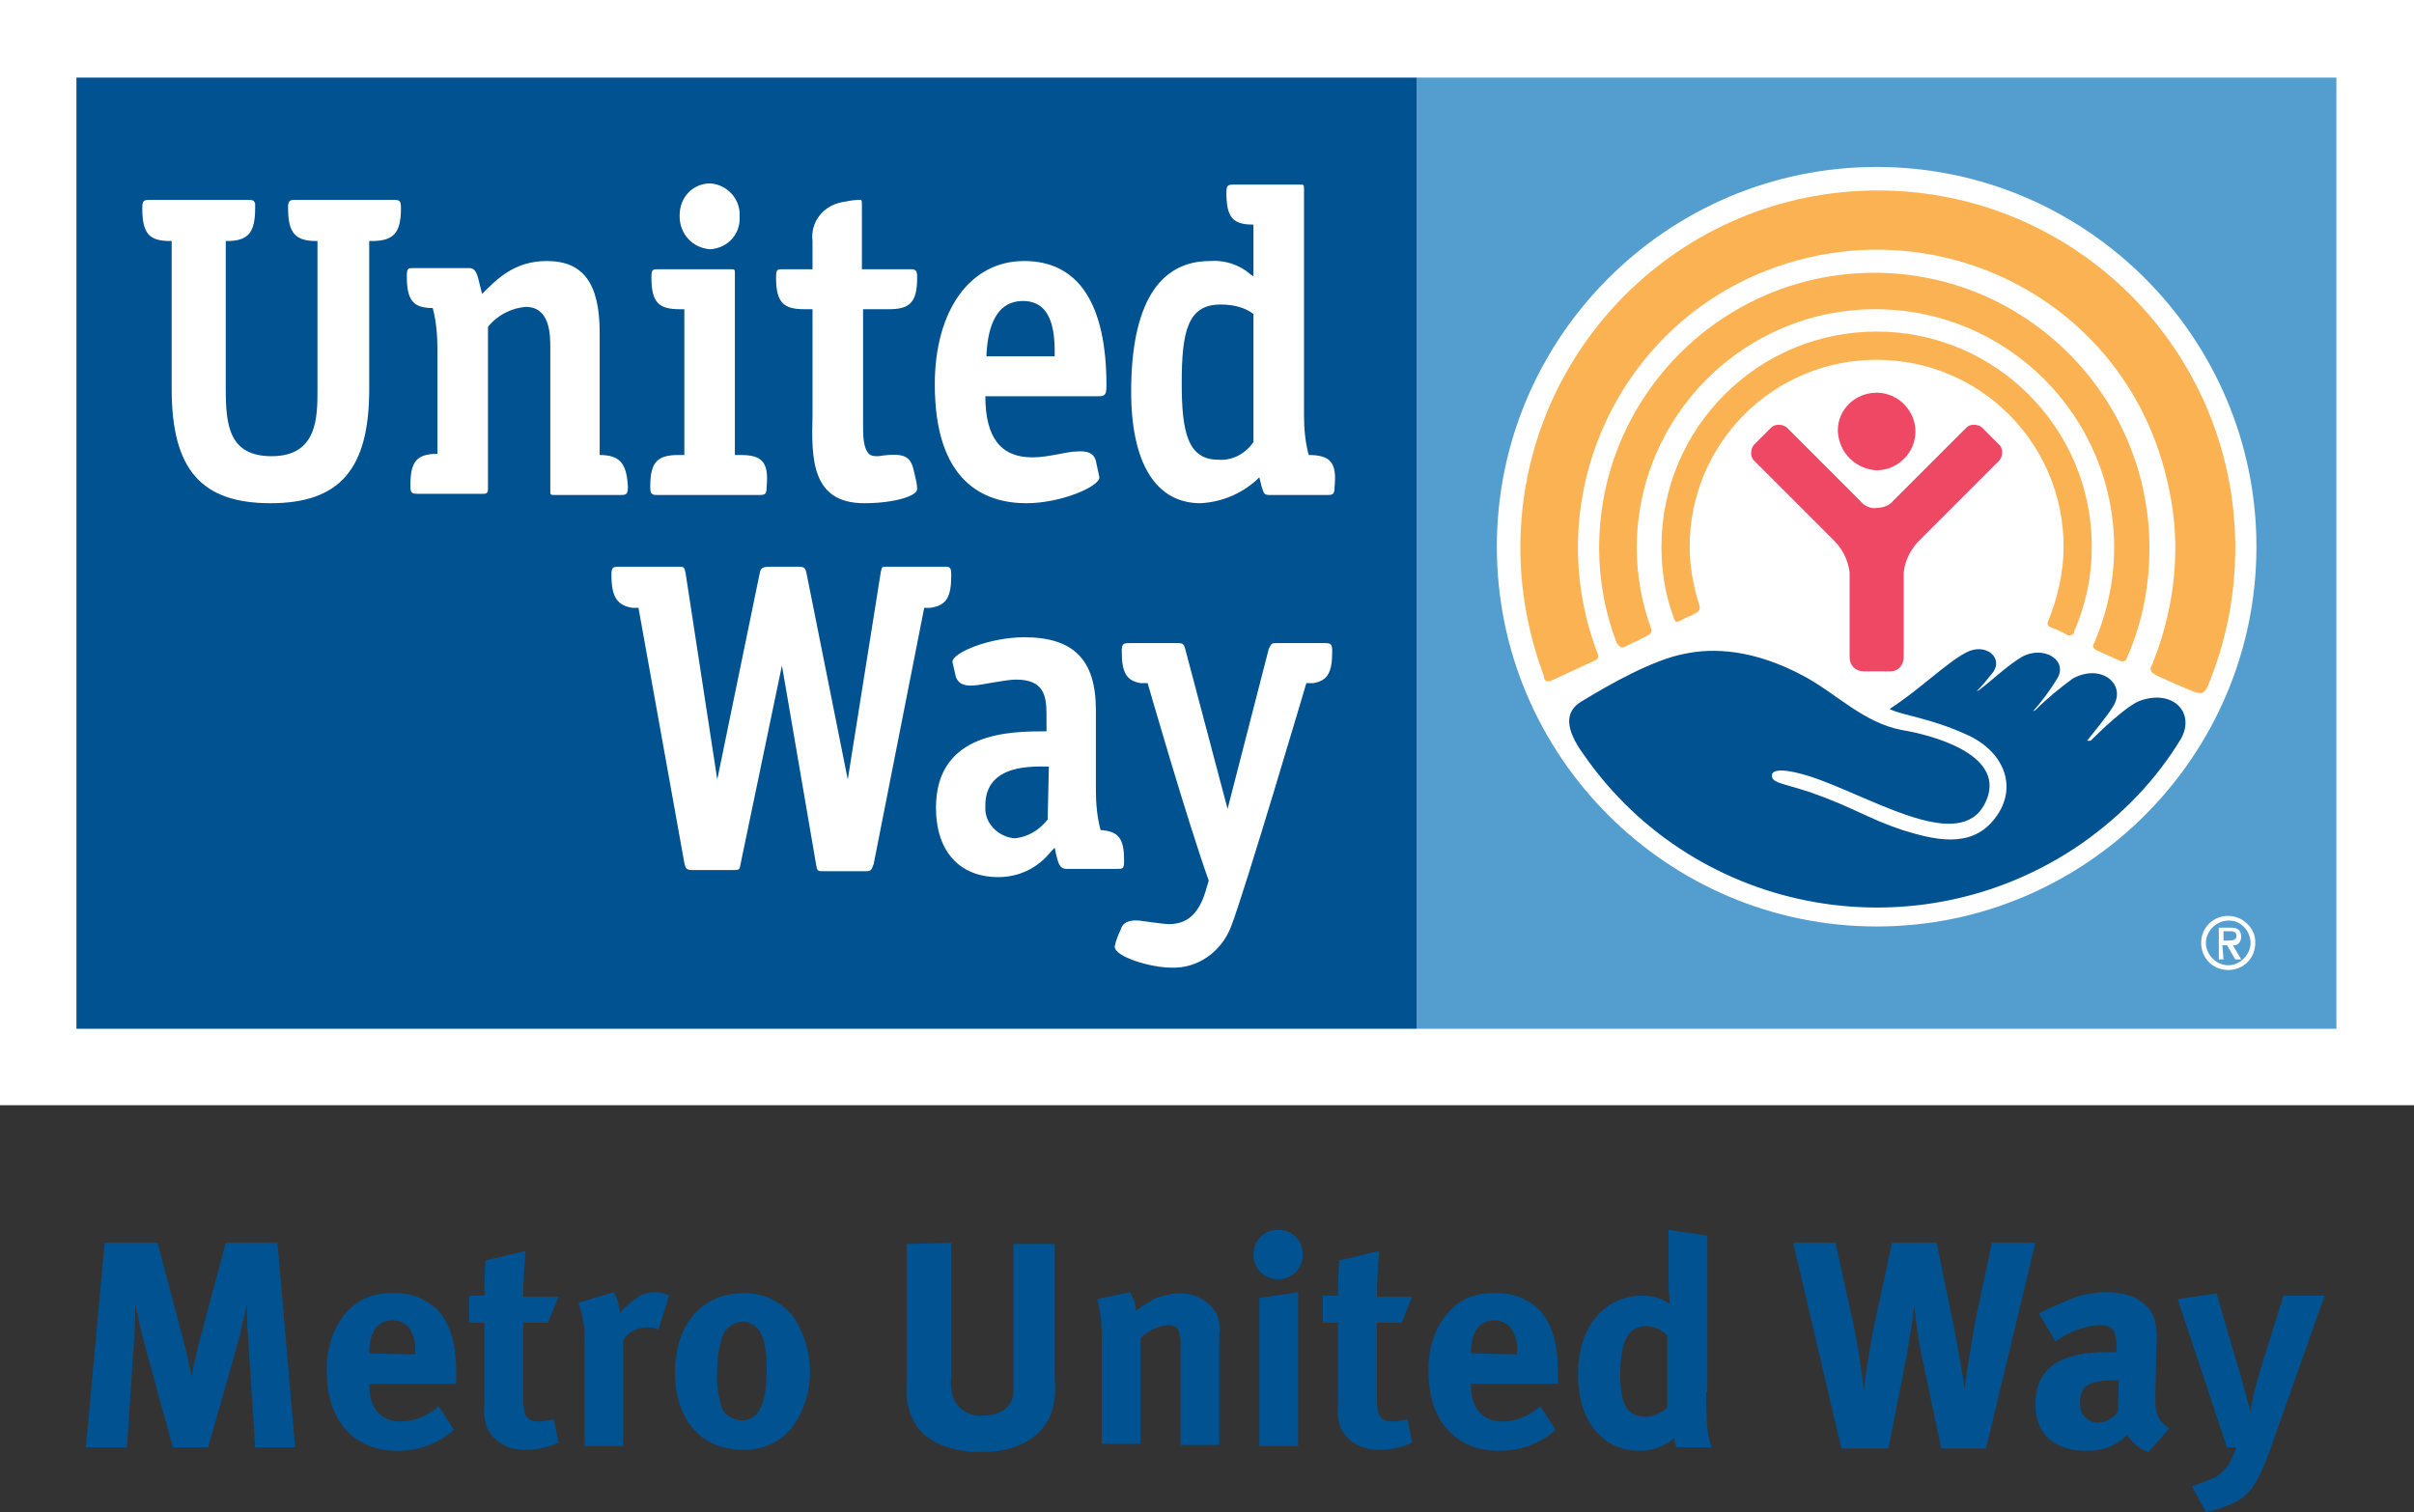 <?xml version="1.0" encoding="utf-8"?>
<!-- Generator: Adobe Illustrator 22.1.0, SVG Export Plug-In . SVG Version: 6.00 Build 0)  -->
<svg version="1.1" id="Layer_1" xmlns="http://www.w3.org/2000/svg" xmlns:xlink="http://www.w3.org/1999/xlink" x="0px" y="0px"
	 viewBox="0 0 205.3 128.6" style="enable-background:new 0 0 205.3 128.6;" xml:space="preserve">
<rect x="0" y="0" width="205.3" height="128.6" fill="#333333" stroke="none"/>
<style type="text/css">
	.st0{fill:#FFFFFF;}
	.st1{fill:#549ECF;}
	.st2{fill:#005290;}
	.st3{fill:#FBB253;}
	.st4{fill:#EF4865;}
	.st5{fill:none;}
</style>
<title>MUW-logo-color</title>
<path id="white-rectangle" class="st0" d="M0,0h205.3v94H0V0z"/>
<rect id="blue-square" x="120.5" y="6.6" class="st1" width="78.2" height="80.9"/>
<path id="blue-rectangle" class="st2" d="M6.5,6.6h114v80.9H6.5V6.6z"/>
<path id="circle" class="st0" d="M191.9,46.5c0,17.8-14.5,32.3-32.3,32.3s-32.3-14.5-32.3-32.3c0-17.8,14.5-32.3,32.3-32.3
	C177.4,14.2,191.9,28.7,191.9,46.5z"/>
<path id="hand" class="st2" d="M182,59.6c-1.1,0.4-3.3,2.5-4.2,3.4h-0.3c0.3-0.4,1.8-2.2,2.2-2.9c1.2-1.9-1-3.7-3.4-2.4
	c-1.1,0.8-2.2,1.7-3.2,2.7l-0.2,0.1c0.7-0.8,1.4-1.7,2-2.7c1.1-1.6-1.1-3-3-1.9c-1.3,0.8-2.4,1.9-3.6,2.8l-0.2,0.1
	c0.5-0.5,0.9-1,1.3-1.5c1.1-1.3-0.5-2.7-2.2-1.8s-4,3.2-6.5,4.8c1.2,0.6,3.3,0.7,6.6,2.2s4.4,4.7,2.2,7.3c-2,2.4-5.1,1.6-7.7,0.8
	c-3-1-4.1-1.9-7.8-3.2c-2.4-0.8-3.4-0.8-3.3-1.5s2.1-0.3,4,0.4c5.4,2,12.5,6.4,14.3,1.6c1.4-3.8-4.8-5.4-7.2-5.8
	c-3.3-0.6-5.6-3.1-8.4-4.6c-4.3-2.3-7.7-2.4-10.1-1.9c-2.7,0.5-6.4,2.6-8.7,4c-1.6,0.9-1.5,2.4,0.1,4.6c9.6,13.8,28.6,17.1,42.4,7.5
	c3.4-2.4,6.3-5.4,8.4-8.9C186.7,60.6,184.8,58.6,182,59.6z"/>
<path id="trademark" class="st0" d="M187.2,80.2c0-1.3,1-2.3,2.3-2.3c1.2,0,2.3,1,2.3,2.2c0,0,0,0.1,0,0.1c0,1.3-1,2.3-2.3,2.3
	S187.2,81.5,187.2,80.2z M191.4,80.2c0-1-0.8-1.9-1.8-1.9c0,0-0.1,0-0.1,0c-1,0-1.9,0.9-1.9,1.9s0.9,1.9,1.9,1.9
	C190.5,82.1,191.4,81.2,191.4,80.2L191.4,80.2L191.4,80.2z M189.1,81.6h-0.4v-2.7h1c0.6,0,0.9,0.2,0.9,0.8c0,0.3-0.2,0.7-0.6,0.7
	c0,0-0.1,0-0.1,0l0.7,1.2h-0.5l-0.7-1.2H189L189.1,81.6L189.1,81.6z M189.1,80h0.4c0.5,0,0.7-0.1,0.7-0.4s-0.2-0.4-0.6-0.4h-0.5
	L189.1,80L189.1,80z"/>
<path id="sun" class="st3" d="M142.9,52.8c0.3-0.2,1.1-0.5,1.4-0.7c0.3-0.2,0.3-0.4,0.2-0.7c-0.5-1.6-0.8-3.2-0.8-4.9
	c0-8.8,7.1-15.9,15.9-15.9c8.8,0,15.9,7.1,15.9,15.9c0,2.2-0.5,4.3-1.3,6.3c-0.1,0.2-0.1,0.4,0.1,0.5c0,0,0,0,0,0
	c0.5,0.2,1,0.4,1.5,0.7c0.2,0.1,0.5,0,0.6-0.2c0,0,0-0.1,0-0.1c1-2.3,1.5-4.7,1.5-7.2c0-10.1-8.2-18.3-18.3-18.3
	c-10.1,0-18.3,8.2-18.3,18.3c0,2,0.3,4,1,5.9C142.4,52.8,142.5,53,142.9,52.8z M138.2,55c0.4-0.2,1.7-0.8,2-1s0.3-0.4,0.2-0.6
	c-0.8-2.2-1.2-4.5-1.2-6.8c0-11.2,9.1-20.3,20.3-20.3s20.3,9.1,20.3,20.3c0,2.8-0.6,5.5-1.7,8.1c-0.1,0.1-0.2,0.4,0.2,0.6
	s1.8,0.8,2,0.9s0.5,0.1,0.6-0.3c1.3-2.9,1.9-6.1,1.9-9.3c0-12.9-10.5-23.4-23.4-23.4c-12.9,0-23.4,10.5-23.4,23.4
	c0,2.8,0.5,5.5,1.5,8.1C137.7,54.9,137.8,55.2,138.2,55z M131.9,57.9c0.5-0.2,3.2-1.5,3.7-1.7s0.3-0.6,0.2-0.8
	c-4.9-13.1,1.8-27.8,15-32.6s27.8,1.8,32.6,15c1,2.8,1.6,5.8,1.6,8.8c0,3.4-0.7,6.8-2,10c-0.2,0.2-0.1,0.6,0.2,0.7
	c0,0,0.1,0.1,0.1,0.1c0.4,0.2,3.1,1.4,3.5,1.5s0.6,0.1,0.9-0.4c1.6-3.8,2.4-7.8,2.4-11.9c0-16.8-13.6-30.4-30.4-30.4
	s-30.4,13.6-30.4,30.4c0,3.7,0.7,7.4,2,10.9C131.3,57.7,131.4,58.1,131.9,57.9z"/>
<path id="person" class="st4" d="M159.6,40c1.8,0,3.3-1.5,3.3-3.3c0-1.8-1.5-3.3-3.3-3.3c0,0,0,0,0,0c-1.8,0-3.3,1.4-3.3,3.2
	c0,0,0,0,0,0.1C156.4,38.5,157.8,39.9,159.6,40z M160.8,57.1c0.6,0,1.1-0.5,1.1-1.2c0,0,0,0,0,0v-7.2c0.1-1,0.6-2,1.3-2.7l6.7-6.7
	c0.4-0.3,0.5-1,0.2-1.4c-0.1-0.1-0.1-0.1-0.2-0.2l-1.2-1.2c-0.3-0.4-1-0.5-1.4-0.2c-0.1,0.1-0.1,0.1-0.2,0.2l-6.1,6.1
	c-0.3,0.4-0.9,0.6-1.4,0.6c-0.5,0.1-1.1-0.2-1.4-0.6l-6.1-6.1c-0.3-0.4-1-0.5-1.4-0.2c-0.1,0.1-0.1,0.1-0.2,0.2l-1.2,1.2
	c-0.4,0.3-0.5,1-0.2,1.4c0.1,0.1,0.1,0.1,0.2,0.2L156,46c0.7,0.7,1.2,1.7,1.3,2.7v7.2c0,0.7,0.5,1.2,1.2,1.2H160.8z"/>
<path id="metro-united-way" class="st2" d="M13.4,105.7l2.3,8.7c0.3,1.2,0.4,1.8,0.6,2.7c0.1-0.9,0.4-1.8,0.6-2.8l2.3-8.6h4.4
	l1.5,17.4h-3.4l-0.6-9.3c-0.1-1.1-0.1-2-0.1-2.9c-0.2,1-0.4,1.6-0.6,2.7l-2.7,9.5h-3l-2.5-9.1c-0.2-0.9-0.5-2.1-0.7-3.1
	c0,1,0,2-0.1,3.1l-0.6,9.1H7.3l1.6-17.4L13.4,105.7z M38.6,121.6c-1.3,1.2-3,1.8-4.8,1.8c-3.7,0-6-2.6-6-6.6
	c-0.1-1.8,0.4-3.7,1.6-5.1c1-1.2,2.5-1.8,4-1.7c1.4-0.1,2.7,0.4,3.7,1.3c1.2,1.2,1.7,2.9,1.7,5.6v0.8h-7.4v0.1c0,2,1,3.1,2.7,3.1
	c1.2,0,2.3-0.5,3.2-1.3L38.6,121.6z M35.3,115.2V115c0.1-0.7-0.1-1.3-0.4-1.9c-0.3-0.5-0.9-0.8-1.5-0.8c-1.3,0-2,1-2,2.8L35.3,115.2
	L35.3,115.2z M46.6,112.5h-2.1v6.4c0,1.6,0.3,2,1.4,2c0.4,0,0.8-0.1,1.2-0.2l0.4,2c-0.9,0.4-1.8,0.6-2.7,0.6
	c-1.4,0.1-2.8-0.6-3.4-1.9c-0.2-0.6-0.3-1.3-0.2-2v-6.9h-1.3v-2.3h1.3c0-1,0-2,0.1-3l3.4-0.8c-0.1,1.2-0.2,2.6-0.2,3.9h3L46.6,112.5
	z M52.2,109.9c0.3,0.5,0.5,1.2,0.5,1.8c0.5-0.6,1.2-1.2,1.9-1.6c0.4-0.1,0.7-0.2,1.1-0.2c0.4,0,0.8,0.1,1.2,0.3l-0.9,2.9
	c-0.3-0.2-0.7-0.2-1-0.2c-0.8,0-1.6,0.4-2,1.1v9h-3.3v-8.5c0.1-1.3-0.1-2.5-0.5-3.7L52.2,109.9z M67.4,111.9c2,2.9,2,6.8-0.1,9.6
	c-1,1.2-2.6,1.9-4.2,1.8c-3.5,0-5.7-2.6-5.7-6.6s2.3-6.7,5.7-6.7C64.8,109.9,66.3,110.6,67.4,111.9z M61.4,113.8
	c-0.3,0.9-0.4,1.9-0.4,2.8c-0.1,1.1,0.1,2.2,0.4,3.2c0.3,0.6,1,1,1.7,1c1.4,0,2.1-1.3,2.1-4.3c0-1.7-0.2-2.8-0.7-3.4
	c-0.3-0.4-0.8-0.7-1.4-0.7C62.3,112.5,61.6,113,61.4,113.8z M80.9,105.7v11.4c-0.1,0.7,0,1.4,0.3,2.1c0.5,0.8,1.4,1.3,2.4,1.2
	c1.5,0,2.5-0.7,2.6-2v-12.6h3.5v11.7c0.1,0.9,0,1.8-0.3,2.7c-0.5,1.4-2.1,3.3-5.9,3.3c-2.6,0-4.6-0.8-5.6-2.3
	c-0.6-1-0.9-2.1-0.8-3.3v-12.1L80.9,105.7L80.9,105.7z M96.1,109.9c0.3,0.5,0.5,1,0.5,1.6c0.5-0.4,1-0.7,1.5-1
	c0.7-0.3,1.5-0.5,2.3-0.5c1.3,0,2.5,0.7,3.1,1.8c0.2,0.6,0.3,1.2,0.2,1.8v9.3h-3.3v-8.3c0-1.5-0.2-1.9-1.1-1.9
	c-0.9,0.1-1.7,0.5-2.3,1.1v9h-3.3v-9.3c0-1-0.1-2-0.4-3L96.1,109.9z M110.8,106.7c0,1.2-0.9,2.1-2.1,2.1s-2.1-0.9-2.1-2.1
	s0.9-2.1,2.1-2.1l0,0C109.9,104.6,110.8,105.5,110.8,106.7z M110.4,109.9V123h-3.3v-12.6L110.4,109.9z M119.2,112.5h-2.1v6.4
	c0,1.6,0.3,2,1.4,2c0.4,0,0.8-0.1,1.2-0.2l0.4,2c-0.9,0.4-1.8,0.6-2.7,0.6c-1.4,0.1-2.8-0.6-3.4-1.9c-0.2-0.6-0.3-1.3-0.2-2v-6.9
	h-1.3v-2.3h1.3c0-1,0-2,0.1-3l3.4-0.8c-0.1,1.2-0.2,2.6-0.2,3.9h3L119.2,112.5z M132.3,121.6c-1.3,1.2-3,1.8-4.8,1.8
	c-3.7,0-6-2.6-6-6.6c-0.1-1.8,0.4-3.7,1.6-5.1c1-1.2,2.5-1.8,4-1.7c1.4-0.1,2.7,0.4,3.7,1.3c1.2,1.2,1.7,2.9,1.7,5.6v0.8h-7.4v0.1
	c0,2,1,3.1,2.7,3.1c1.2,0,2.3-0.5,3.2-1.3L132.3,121.6z M129,115.2V115c0.1-0.7-0.1-1.3-0.4-1.9c-0.3-0.5-0.9-0.8-1.5-0.8
	c-1.3,0-2,1-2,2.8L129,115.2L129,115.2z M145.1,118.4c0,3.1,0.2,4.2,0.5,4.7h-3c-0.1-0.2-0.2-0.5-0.2-0.8c-0.8,0.7-1.8,1.1-2.9,1.1
	c-3.2,0-5.3-2.5-5.3-6.5s2.2-6.7,5.5-6.7c0.8,0,1.6,0.2,2.3,0.7c0-0.3-0.1-1.1-0.1-1.9v-4.4l3.3,0.5v13.3H145.1z M140,112.8
	c-1.5,0-2.2,1.2-2.2,4.1c0,2.7,0.6,3.6,2.3,3.6c0.6-0.1,1.2-0.3,1.7-0.8v-6.1C141.3,113.1,140.7,112.8,140,112.8z M156.1,105.7
	l1.5,6.8c0.4,1.9,0.7,3.8,0.9,5.7c0.1-0.7,0.4-3.1,0.9-5.5l1.5-7h3.8l1.6,7.8c0.3,1.6,0.8,4.6,0.8,4.6c0-0.5,0.6-4.1,0.9-5.8
	l1.4-6.6h3.7l-4.2,17.5h-3.8l-1.5-7.1c-0.4-1.6-0.6-3.3-0.8-5c0,0-0.3,2.4-0.8,5l-1.4,7.1h-4l-4.1-17.5H156.1z M175.6,110.7
	c1.1-0.5,2.3-0.8,3.5-0.8c2.1,0,3.6,0.8,4.1,2.2c0.2,0.7,0.3,1.5,0.2,2.3l-0.1,4.3v0.2c0,1.4,0.2,1.9,1.2,2.6l-1.8,2
	c-0.8-0.3-1.4-0.8-1.8-1.5c-0.2,0.3-0.5,0.5-0.8,0.7c-0.8,0.5-1.7,0.7-2.6,0.7c-2.8,0-4.4-1.4-4.4-4c0-3,2.1-4.4,6.1-4.4h0.8v-0.4
	c0-1.4-0.3-1.9-1.5-1.9c-1.3,0.1-2.6,0.6-3.7,1.4l-1.4-2.4C174.2,111.3,174.7,111.1,175.6,110.7z M180,117.4c-2.3,0-3.1,0.4-3.1,1.9
	c-0.1,0.8,0.5,1.6,1.4,1.7c0,0,0.1,0,0.1,0c0.7,0,1.3-0.4,1.7-0.9l0.1-2.7H180z M188.5,110l2.2,7.5c0.2,0.8,0.7,2.6,0.7,2.6
	c0.1-0.7,0.2-1.3,0.4-2c0.1-0.4,0.3-1.2,0.5-1.8l1.9-6.1h3.5l-4.6,13c-0.9,2.5-1.5,3.5-2.4,4.2c-0.9,0.6-2,1-3.1,1.2l-1.2-2.2
	c0.7-0.2,1.4-0.5,2.1-0.8c0.4-0.3,0.7-0.6,1-1c0.3-0.5,0.5-1,0.7-1.5h-0.8c-0.4-1.2-1.1-3.2-1.2-3.6l-3-9L188.5,110z"/>
<path id="united-way" class="st0" d="M94.8,80.5c0,0.9,3.1,1.8,4.8,1.8c2.3,0.1,4.3-1.4,5.1-3.5c1.2-3.1,6.4-20.7,6.4-20.7h0.6
	c1.2-0.2,1.6-0.9,1.6-2.7c0-0.6-0.1-0.7-0.6-0.7h-4.2c-0.4,0-0.4,0.1-0.6,0.5l-3.5,13.6l-3.6-13.6c-0.1-0.4-0.2-0.5-0.6-0.5H96
	c-0.5,0-0.6,0.1-0.6,0.7c0,1.8,0.4,2.5,1.6,2.7h0.6c0,0,3.4,11.8,5.2,16.8l-0.3,1c-0.6,1.9-1.6,2.7-3.1,2.7c-0.4,0-2.5-0.3-2.5-0.3
	c-1.2-0.1-1.5,0.4-1.6,0.8C95.1,79.5,94.9,80,94.8,80.5z M80.4,48.2h-5c-0.4,0-0.4,0-0.5,0.5l-2.8,17.6l-3.5-17.5
	c-0.1-0.5-0.2-0.6-0.7-0.6h-2.3c-0.8,0-0.9,0.1-1,0.6L61,66.3l-2.7-17.6c-0.1-0.4-0.1-0.5-0.5-0.5h-5.2c-0.5,0-0.6,0.1-0.6,0.7
	c0,1.9,0.5,2.6,1.8,2.8h0.5l3.9,21.7c0.1,0.5,0.2,0.6,0.7,0.6h3.4c0.6,0,0.6,0,0.7-0.6l3.5-16.8l2.9,16.9c0.1,0.6,0.1,0.6,0.7,0.6
	h3.5c0.5,0,0.5-0.1,0.7-0.6l4.3-21.8h0.5c1.4-0.2,1.8-0.9,1.8-2.8C80.9,48.3,80.8,48.2,80.4,48.2z M93.6,70.6
	c-0.3-1.1-0.4-2.3-0.4-3.4v-6.8c0-4.3-1.9-6.2-6.1-6.2c-2.9,0-6.1,1.3-6.1,2.1c0.1,0.4,0.2,0.9,0.3,1.3c0.1,0.2,0.3,0.8,1.5,0.7
	c0.5,0,2.7-0.5,3.6-0.5c2.4,0,2.6,1.4,2.6,3v1.4c-3,0-9.4,0-9.4,6.5c0,3.7,2,5.9,5.3,5.9c1.8,0,3.4-0.8,4.5-2.2l0.3-0.3l0.1,0.5
	c0.2,0.8,0.3,1.3,0.9,1.3H95c0.5,0,0.6,0,0.6-0.7C95.6,71.4,95.2,70.7,93.6,70.6z M89.1,69.7c-0.7,0.9-1.7,1.5-2.8,1.6
	c-1.4-0.1-2.6-1.3-2.5-2.7c0,0,0,0,0-0.1c0-3.6,4.2-3.3,5.4-3.3L89.1,69.7L89.1,69.7z M63,38.7h-0.5V23.3c0-0.4,0-0.4-0.4-0.4H56
	c-0.5,0-0.6,0-0.6,0.7c0,2.1,0.6,2.7,2.4,2.7h0.4v12.4h-0.5c-1.8,0-2.4,0.6-2.4,2.7c0,0.6,0.1,0.7,0.6,0.7h8.7
	c0.5,0,0.6-0.1,0.6-0.7C65.4,39.3,64.8,38.7,63,38.7z M60.4,15.6c-1.5,0-2.6,1.2-2.6,2.7c0,0,0,0.1,0,0.1c0,1.5,1.1,2.7,2.6,2.8
	c1.5-0.1,2.6-1.3,2.5-2.8C63,17,61.9,15.7,60.4,15.6C60.4,15.6,60.4,15.6,60.4,15.6z M31.6,20.5L31.6,20.5c1.9,0,2.5-0.7,2.5-2.8
	c0-0.6-0.1-0.7-0.6-0.7h-8.4c-0.5,0-0.5,0.1-0.6,0.4v0.3c0,2.1,0.6,2.8,2.4,2.8H27v12.6c0,2.4,0,5.7-3.9,5.7c-3.6,0-3.9-2.6-3.9-5.7
	V20.5h0.1c1.8,0,2.4-0.7,2.4-2.8v-0.4c-0.1-0.2-0.1-0.3-0.6-0.3h-8.4c-0.5,0-0.6,0.1-0.6,0.7c0,2.2,0.6,2.8,2.4,2.8h0.1v12.6
	c0,6.8,2.5,9.7,8.4,9.7s8.4-2.9,8.4-9.7V20.5H31.6z M51,38.7V28.3c0-4.2-1.4-6.1-4.5-6.1c-2.8,0-4.3,1.6-5.5,2.8l-0.2-0.8
	c-0.2-0.8-0.3-1.4-0.9-1.4h-4.7c-0.5,0-0.6,0-0.6,0.7c0,2,0.5,2.7,2.2,2.7c0.3,1.1,0.4,2.3,0.4,3.5v8.9c-1.8,0-2.3,0.7-2.3,2.7
	c0,0.6,0.1,0.7,0.6,0.7h5.6c0.3,0,0.4-0.1,0.4-0.4V27.8c0.8-1,2-1.6,3.2-1.7c2.1,0,2.1,2.4,2.1,3.5v12.1c0,0.4,0,0.4,0.4,0.4h5.6
	c0.5,0,0.6-0.1,0.6-0.7C53.3,39.4,52.7,38.7,51,38.7z M73.5,42.8c2.5,0,4.5-0.6,4.5-1.2c0-0.4-0.1-0.8-0.2-1.2
	c-0.3-1.4-0.5-2-3.1-1.6c-0.3,0-0.6,0-0.8-0.2c-0.5-0.5-0.5-1.6-0.5-2.6v-9.7h2.2c1.8,0,2.4-0.6,2.4-2.7c0-0.6-0.1-0.7-0.6-0.7h-4.1
	v-5.4c0-0.5,0-0.5-0.2-0.5c-0.5,0-1,0.1-1.5,0.2c-1.6,0.3-2.7,1.7-2.5,3.3v2.4h-2.5c-0.5,0-0.6,0-0.6,0.7c0,2.1,0.6,2.7,2.4,2.7h0.7
	v9C69,39,69,42.8,73.5,42.8z M94.1,32.8c0-7-2.4-10.6-7-10.6s-7.6,4.2-7.6,10.5c0,8.3,4.2,10.1,7.8,10.1c2.9,0,6.2-1.4,6.2-2.2
	c-0.1-0.5-0.2-0.9-0.3-1.4c-0.1-0.4-0.4-0.9-1.6-0.8c-0.9,0-2.4,0.5-3.8,0.5c-2.7,0-4-1.7-4-5.2h9.7C94,33.7,94.1,33.5,94.1,32.8z
	 M83.9,30.3V30c0.1-1.3,0.4-4.4,3.1-4.4s2.7,3.1,2.7,4.7H83.9z M111.3,38.7c-0.3-1.1-0.4-2.3-0.4-3.4V16.1c0-0.4,0-0.4-0.4-0.4h-5.6
	c-0.5,0-0.6,0.1-0.6,0.7c0,2,0.5,2.7,2.2,2.7h0.1v4.4l-0.3-0.2c-0.9-0.8-2.2-1.2-3.4-1.1c-4.4,0-6.7,3.8-6.7,11.1
	c0,6.1,2.1,9.5,5.9,9.5c1.9-0.1,3.7-0.9,5-2.2l0.2,0.8c0.2,0.6,0.2,0.7,0.7,0.7h4.9c0.5,0,0.6-0.1,0.6-0.7
	C113.7,39.4,113.2,38.7,111.3,38.7z M103.6,39.1c-2.6,0-3.1-2.4-3.1-6.5c0-4.4,0.5-6.7,3.3-6.7c1,0,2,0.2,2.8,0.8v10.9
	C105.9,38.6,104.8,39.2,103.6,39.1z"/>
<path id="border" class="st5" d="M4.8,4.9v84.3h195.5l0.1-84.3C200.4,4.9,4.8,4.9,4.8,4.9z M6.5,6.6h113.2v81H6.5V6.6z M198.7,87.6
	h-77.4l0.1-80.9h77.4L198.7,87.6L198.7,87.6z"/>
</svg>

